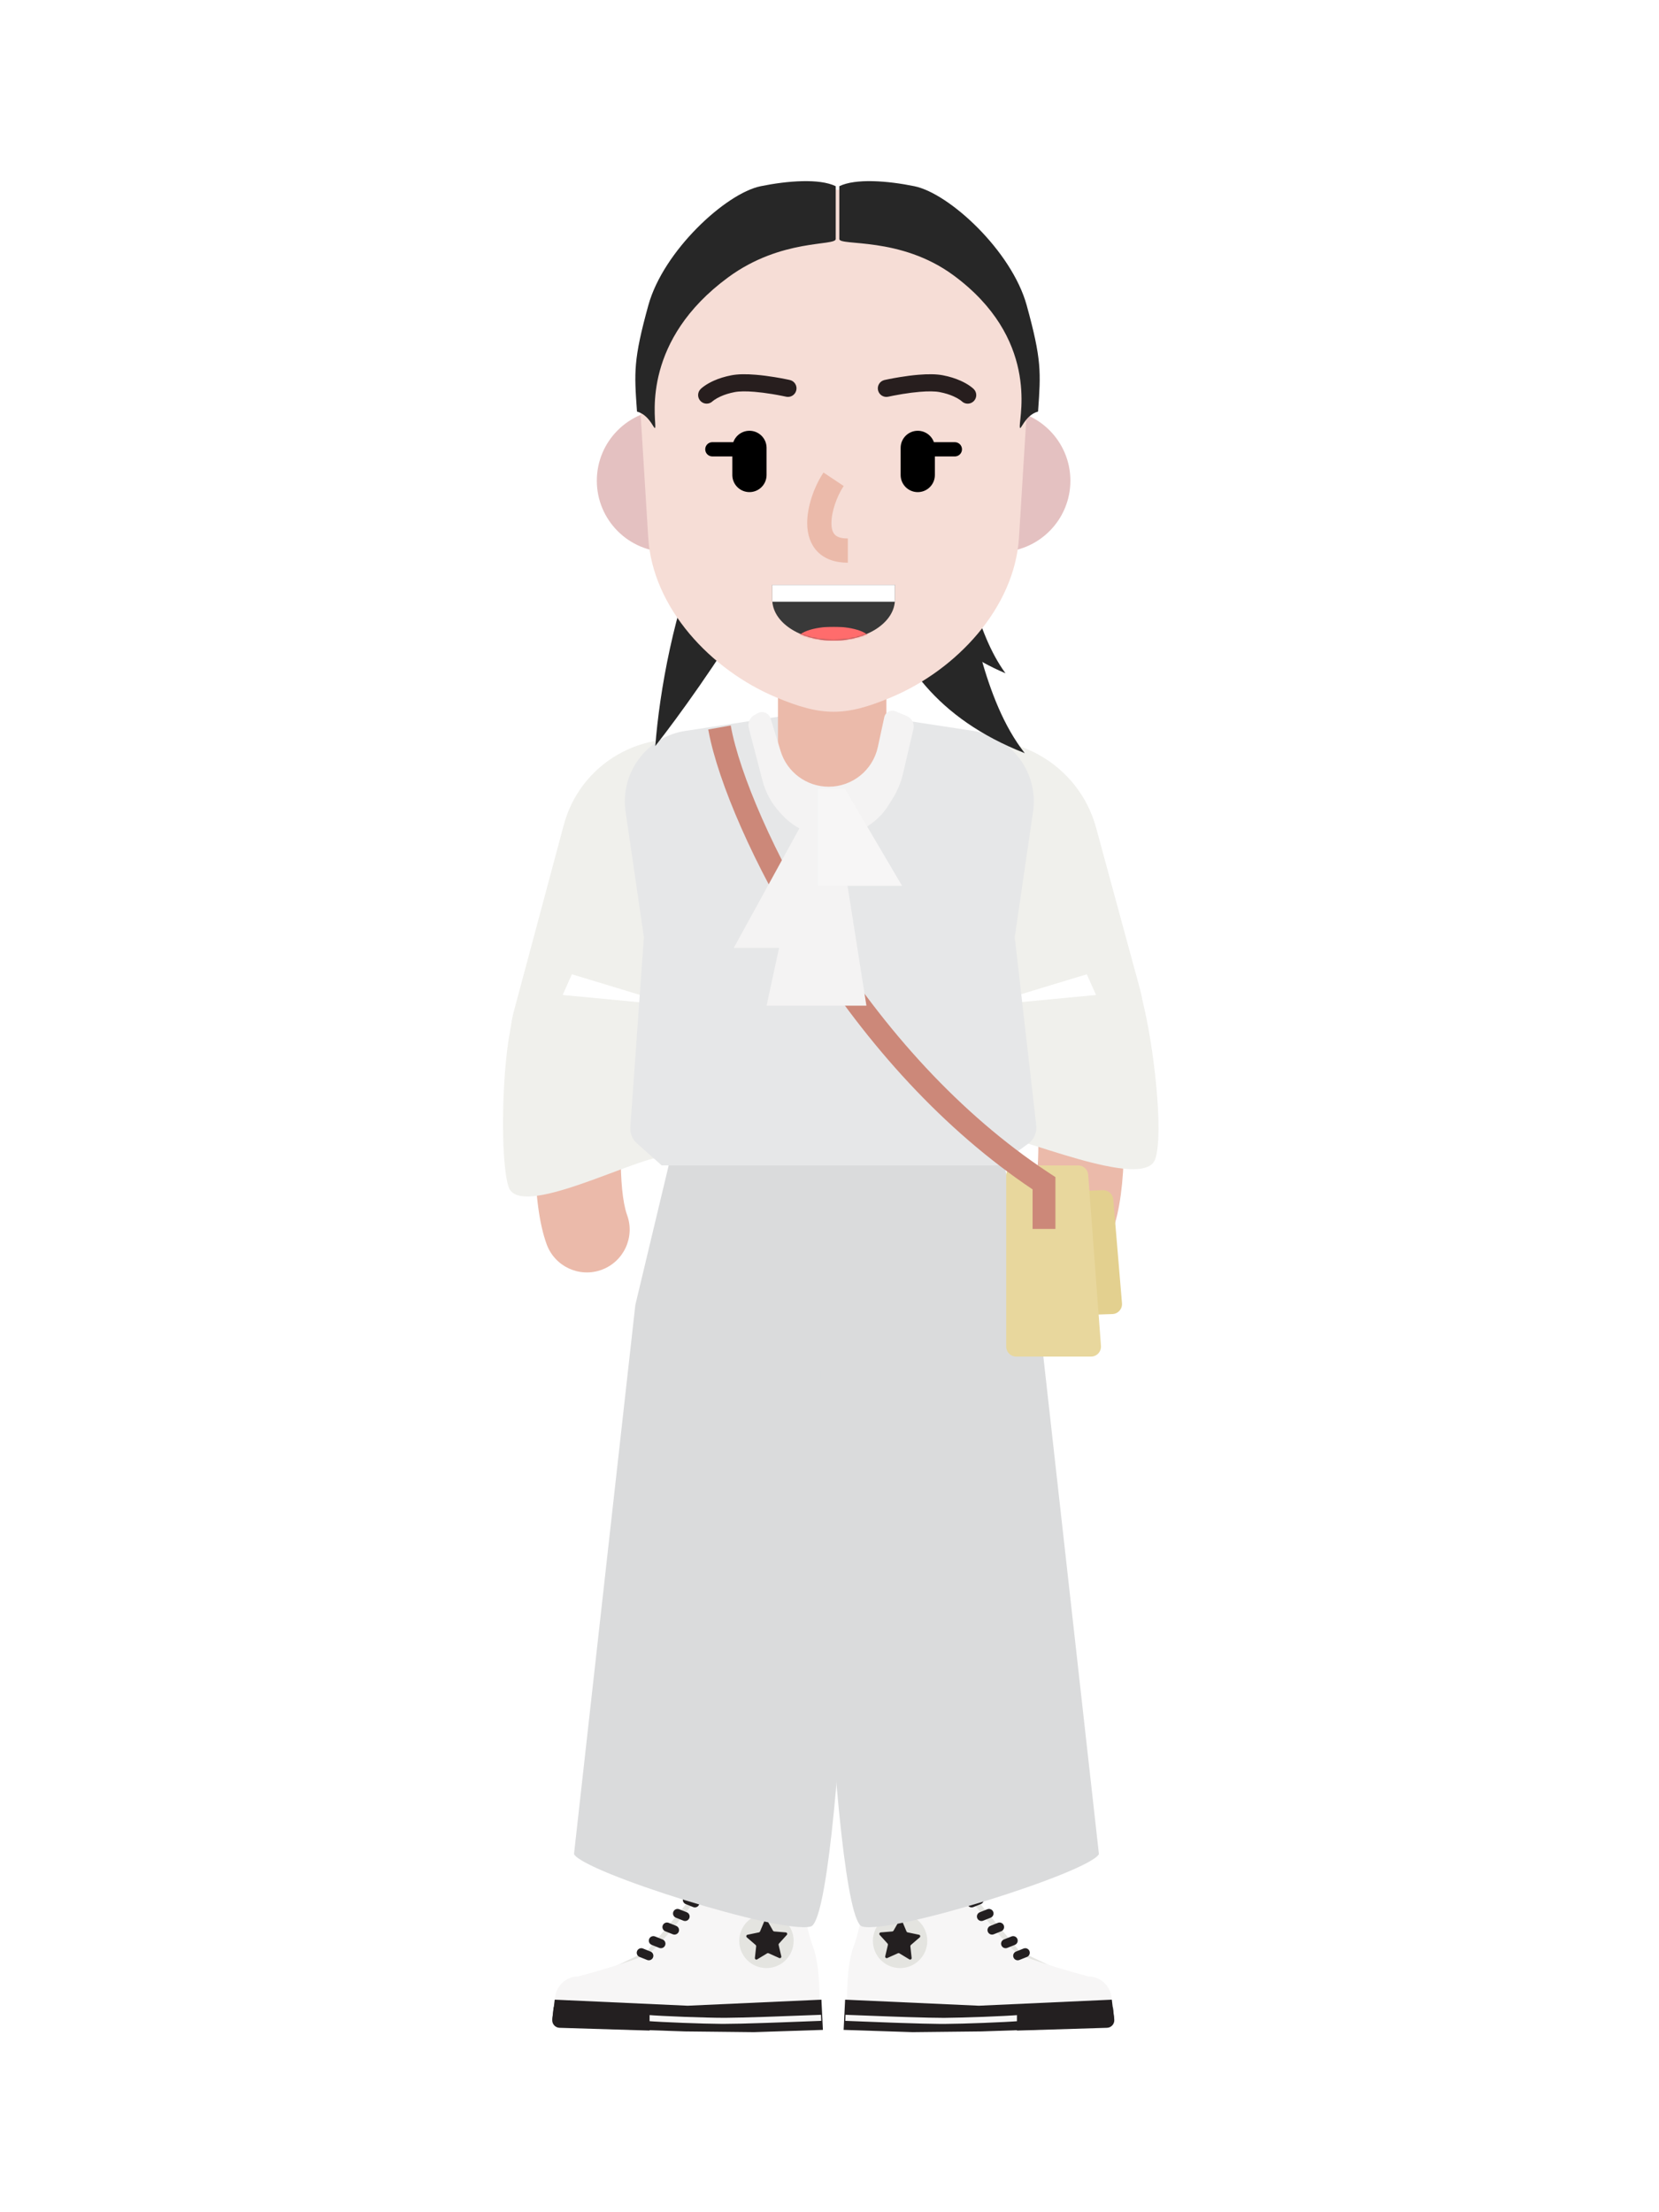 <?xml version="1.0" encoding="utf-8"?>
<!-- Generator: Adobe Illustrator 27.0.0, SVG Export Plug-In . SVG Version: 6.00 Build 0)  -->
<svg version="1.1" id="student" xmlns="http://www.w3.org/2000/svg" xmlns:xlink="http://www.w3.org/1999/xlink" x="0px" y="0px"
	 viewBox="0 0 1200 1600" style="enable-background:new 0 0 1200 1600;" xml:space="preserve">
<style type="text/css">
	.st0{fill:#E4E4E0;}
	.st1{fill:#F7F6F6;}
	.st2{fill:#231F20;}
	.st3{fill:#EBBAAA;}
	.st4{fill:#DADBDC;}
	.st5{fill:#F0F0EC;}
	.st6{fill:#FFFFFF;}
	.st7{fill:#7EBFD7;}
	.st8{fill:#E6E7E8;}
	.st9{fill:#E3D08F;}
	.st10{fill:#E8D79D;}
	.st11{fill:#CC8879;}
	.st12{fill:#F4F3F3;}
	.st13{fill:#272727;}
	.st14{fill:#E4C1C1;}
	.st15{fill:#F6DDD6;}
	.st16{fill-rule:evenodd;clip-rule:evenodd;fill:#393939;}
	.st17{filter:url(#Adobe_OpacityMaskFilter);}
	.st18{fill-rule:evenodd;clip-rule:evenodd;fill:#FFFFFF;}
	.st19{mask:url(#b_00000036934247483325668930000009286374803596458671_);fill:#FF6C6C;}
	.st20{fill:#271E1E;}
</style>
<g>
	<g transform="translate(363 131)">
		<g transform="translate(36.438 676.828)">
			<path class="st0" d="M118.81,558.54c3.93-11.8-3.82-21.31-8.2-24.59c-2.19,3.06-4.92,18.58-9.84,30.6l-12.84,15.58l-19.4,23.22
				l-24.04,11.48l12.57,14.75C65.62,623.03,114.88,570.35,118.81,558.54z"/>
			<path class="st1" d="M193.27,639.64c0,0,0.7-25.65-4.76-39.86c-5.46-14.21-11.08-50.85-11.08-50.85s-9.68,10.38-27.72,10.38
				c-18.03,0-37.16-4.34-37.16-4.34s-33.49,44.23-42.24,49.7c-8.74,5.46-51.37,16.94-51.37,16.94C9.59,621.61,2,629.19,2,638.55
				v8.62h102.74L193.27,639.64z"/>
			<path class="st2" d="M94.7,565.04c0.65-1.62,2.45-2.44,4.09-1.89l0.17,0.06l5.46,2.18c1.68,0.67,2.5,2.58,1.83,4.26
				c-0.65,1.62-2.45,2.44-4.09,1.89l-0.17-0.06l-5.47-2.18C94.85,568.63,94.03,566.72,94.7,565.04z M87.6,574.88
				c0.65-1.62,2.45-2.44,4.09-1.89l0.17,0.06l5.47,2.18c1.68,0.67,2.5,2.58,1.83,4.26c-0.65,1.62-2.45,2.44-4.09,1.89l-0.17-0.06
				l-5.46-2.18C87.74,578.47,86.93,576.56,87.6,574.88z M79.95,584.7c0.65-1.62,2.45-2.44,4.09-1.89l0.17,0.06l5.46,2.19
				c1.68,0.67,2.5,2.58,1.82,4.26c-0.65,1.62-2.45,2.44-4.09,1.89l-0.17-0.06l-5.47-2.19C80.09,588.29,79.27,586.38,79.95,584.7z
				 M70.11,594.55c0.65-1.62,2.45-2.44,4.09-1.89l0.17,0.06l5.47,2.18c1.68,0.67,2.5,2.58,1.83,4.26c-0.65,1.62-2.45,2.44-4.09,1.89
				l-0.17-0.06l-5.46-2.18C70.26,598.14,69.44,596.23,70.11,594.55z M61.37,603.28c0.65-1.62,2.45-2.44,4.09-1.89l0.17,0.06
				l5.47,2.19c1.68,0.67,2.5,2.58,1.82,4.26c-0.65,1.62-2.45,2.44-4.09,1.89l-0.17-0.06l-5.47-2.19
				C61.51,606.87,60.69,604.96,61.37,603.28z"/>
			<path class="st2" d="M194.71,638.44l-96.73,4.38l-96.18-4.38l-1.52,12.58c-0.46,3.82,2.45,7.21,6.29,7.34l89.4,3.04l49.91,0.54
				l49.91-1.64L194.71,638.44z"/>
			<path class="st1" d="M194.44,649.39l0.16,4.37l-29.01,1.1l-11.12,0.39c-13.34,0.45-23.42,0.69-30.05,0.7l-1.93,0
				c-13.74-0.08-42.67-1.16-54.59-2.12L67,653.75l0.38-4.36l0.89,0.07c12.25,0.99,42.88,2.11,55.75,2.11l2.03-0.01
				c6.41-0.04,15.63-0.27,27.48-0.67l7.16-0.25L194.44,649.39z"/>
			<path class="st2" d="M70.42,660.79v-9.84v-3.82l-69.4-3.28l-0.99,8.87c-0.35,3.17,2.07,5.97,5.26,6.07L70.42,660.79z"/>
			<circle class="st0" cx="154.95" cy="595.93" r="19.67"/>
			<path class="st2" d="M155.53,581.22c-0.45-0.78-1.61-0.71-1.96,0.12l-3.27,7.79c-0.14,0.33-0.43,0.57-0.79,0.64l-8.26,1.72
				c-0.89,0.19-1.18,1.31-0.49,1.9l6.39,5.51c0.27,0.24,0.41,0.59,0.37,0.95l-0.92,8.39c-0.1,0.9,0.88,1.53,1.65,1.06l7.22-4.38
				c0.31-0.19,0.69-0.21,1.01-0.06l7.7,3.46c0.83,0.37,1.72-0.36,1.51-1.25l-1.93-8.21c-0.08-0.35,0.01-0.72,0.25-0.99l5.67-6.25
				c0.61-0.67,0.18-1.75-0.72-1.82l-8.41-0.7c-0.36-0.03-0.68-0.24-0.86-0.55L155.53,581.22z"/>
			<path class="st0" d="M287.76,558.54c-3.93-11.8,3.82-21.31,8.2-24.59c2.19,3.06,4.92,18.58,9.84,30.6l12.84,15.58l19.4,23.22
				l24.04,11.48l-12.57,14.75C340.95,623.03,291.7,570.35,287.76,558.54z"/>
			<path class="st1" d="M213.3,639.64c0,0-0.7-25.65,4.76-39.86c5.46-14.21,11.08-50.85,11.08-50.85s9.68,10.38,27.72,10.38
				c18.03,0,37.16-4.34,37.16-4.34s33.49,44.23,42.24,49.7c8.74,5.46,51.37,16.94,51.37,16.94c9.36,0,16.94,7.58,16.94,16.94v8.62
				H301.83L213.3,639.64z"/>
			<path class="st2" d="M307.61,563.21c1.68-0.67,3.59,0.15,4.26,1.83c0.65,1.62-0.09,3.46-1.66,4.19l-0.17,0.07l-5.46,2.18
				c-1.68,0.67-3.59-0.15-4.26-1.83c-0.65-1.62,0.09-3.46,1.66-4.19l0.17-0.07L307.61,563.21z M314.72,573.05
				c1.68-0.67,3.59,0.15,4.26,1.83c0.65,1.62-0.09,3.46-1.66,4.19l-0.17,0.07l-5.46,2.18c-1.68,0.67-3.59-0.15-4.26-1.83
				c-0.65-1.62,0.09-3.46,1.66-4.19l0.17-0.07L314.72,573.05z M322.36,582.88c1.68-0.67,3.59,0.14,4.26,1.82
				c0.65,1.62-0.09,3.46-1.65,4.19l-0.17,0.07l-5.46,2.19c-1.68,0.67-3.59-0.14-4.26-1.82c-0.65-1.62,0.09-3.46,1.65-4.19l0.17-0.07
				L322.36,582.88z M332.2,592.72c1.68-0.67,3.59,0.15,4.26,1.83c0.65,1.62-0.09,3.46-1.66,4.19l-0.17,0.07l-5.46,2.18
				c-1.68,0.67-3.59-0.15-4.26-1.83c-0.65-1.62,0.09-3.46,1.66-4.19l0.17-0.07L332.2,592.72z M340.94,601.46
				c1.68-0.67,3.59,0.14,4.26,1.82c0.65,1.62-0.09,3.46-1.65,4.19l-0.17,0.07l-5.47,2.19c-1.68,0.67-3.59-0.14-4.26-1.82
				c-0.65-1.62,0.09-3.46,1.65-4.19l0.17-0.07L340.94,601.46z"/>
			<path class="st2" d="M211.86,638.44l96.73,4.38l96.18-4.38l1.52,12.58c0.46,3.82-2.45,7.21-6.29,7.34l-89.4,3.04l-49.91,0.54
				l-49.91-1.64L211.86,638.44z"/>
			<path class="st1" d="M211.98,653.76l0.16-4.37l29.01,1.1c2.43,0.09,4.76,0.17,7.01,0.25l9.48,0.32
				c10.9,0.34,19.25,0.53,24.91,0.53l1.54,0c13.63-0.08,42.42-1.15,54.21-2.1l0.89-0.07l0.38,4.36l-0.9,0.08
				c-11.92,0.96-40.82,2.04-54.56,2.12l-1.95,0l-2.09-0.01c-6.73-0.05-16.37-0.3-28.76-0.72l-5.58-0.19L211.98,653.76z"/>
			<path class="st2" d="M336.15,660.79v-9.84v-3.82l69.4-3.28l0.99,8.87c0.35,3.17-2.08,5.97-5.26,6.07L336.15,660.79z"/>
			<circle class="st0" cx="251.62" cy="595.93" r="19.67"/>
			<path class="st2" d="M251.04,581.22c0.45-0.78,1.61-0.71,1.96,0.12l3.27,7.79c0.14,0.33,0.43,0.57,0.79,0.64l8.26,1.72
				c0.89,0.19,1.18,1.31,0.49,1.9l-6.39,5.51c-0.27,0.24-0.41,0.59-0.37,0.95l0.92,8.39c0.1,0.9-0.88,1.53-1.65,1.06l-7.22-4.38
				c-0.31-0.19-0.69-0.21-1.02-0.06l-7.7,3.46c-0.83,0.37-1.72-0.36-1.51-1.25l1.93-8.21c0.08-0.35-0.01-0.72-0.25-0.99l-5.67-6.25
				c-0.61-0.67-0.18-1.75,0.72-1.82l8.41-0.7c0.36-0.03,0.68-0.24,0.86-0.55L251.04,581.22z"/>
			<path class="st3" d="M257.18,363.17c15.23,0,27.61,12.22,27.85,27.4l0,0.46v156.83c0,15.39-12.47,27.86-27.86,27.86
				c-15.23,0-27.61-12.22-27.85-27.4l0-0.46V391.03C229.32,375.65,241.8,363.17,257.18,363.17z M149.88,363.17
				c15.23,0,27.61,12.22,27.85,27.4l0,0.46v154.76c0,15.39-12.47,27.86-27.86,27.86c-15.23,0-27.61-12.22-27.85-27.4l0-0.46V391.03
				C122.02,375.65,134.49,363.17,149.88,363.17z"/>
			<g>
				<path class="st4" d="M15.75,533.16l44.37-397.18L92.62,0l118.07,33.39c16.41,152.82-2.29,546.19-23.62,552.11
					C165.74,591.42,22.59,546.31,15.75,533.16z"/>
				<path class="st4" d="M395.44,533.16l-44.37-397.18L318.57,0L200.5,33.39c-16.41,152.82,2.29,546.19,23.62,552.11
					C245.45,591.42,388.6,546.31,395.44,533.16z"/>
			</g>
		</g>
		<g transform="translate(.57 274.445)">
			<path class="st3" d="M80.7,185.15c8.4-14.89,27.28-20.15,42.17-11.75c14.89,8.4,20.15,27.28,11.75,42.17
				C114.94,250.45,99.19,303.88,91,360.14c-7.27,49.96-7.2,95.15-1.16,112.65l0.18,0.52c5.84,16.07-2.45,33.82-18.51,39.67
				c-16.07,5.84-33.82-2.45-39.67-18.51c-10.64-29.27-10.82-83.39-2.11-143.25C38.94,288.03,56.75,227.6,80.7,185.15z"/>
			<path class="st5" d="M203.35,241.86c17.14-46.17-9.16-97.08-56.73-109.83c-44.59-11.95-90.43,14.51-102.38,59.11L8.09,326.08
				c-13.61,50.79,26.53,99.99,79.02,96.85c30.48-1.82,57-21.47,67.62-50.09L203.35,241.86z"/>
			<polygon class="st6" points="50.11,299.21 124.91,321.91 43.4,314.17 			"/>
			<path class="st5" d="M4.29,452.94c-6.25-19.03-5.09-89.27,2.72-120.29l108.58,11.96c-11.91,39.29,8.79,36,0,86.67
				C95.09,432.3,12.1,476.72,4.29,452.94z"/>
			<polygon class="st7" points="408.61,332.22 350.83,329.13 400.87,345.12 			"/>
			<path class="st3" d="M350.06,163.91c14.89-8.4,33.77-3.14,42.17,11.75c23.95,42.46,41.76,102.88,50.96,166.08
				c8.71,59.85,8.53,113.98-2.11,143.25c-5.84,16.07-23.6,24.35-39.67,18.51c-15.9-5.78-24.19-23.25-18.68-39.18l0.17-0.48
				c6.22-17.12,6.37-62.71-0.97-113.17c-8.19-56.26-23.94-109.69-43.61-144.58C329.91,191.19,335.17,172.31,350.06,163.91z"/>
			<path class="st5" d="M263.73,241.32c-14.42-46.7,12.84-96.04,60.06-108.69c45.87-12.29,93.04,14.83,105.5,60.65l31.66,116.45
				c17.27,63.52-41.79,121.38-104.94,102.81c-27.07-7.96-48.35-28.95-56.68-55.92L263.73,241.32z"/>
			<polygon class="st6" points="422.53,299.21 347.73,321.91 429.24,314.17 			"/>
			<path class="st5" d="M472.06,432.82c6.36-19.03-1.3-83.5-9.25-114.52l-111.76,26.3c12.12,39.29-8.94,18.98,0,69.64
				C371.91,415.28,464.11,456.6,472.06,432.82z"/>
			<path class="st8" d="M88.94,181.62c-4.09-28.06,15.24-54.17,43.27-58.44L236.3,107.3l104.09,15.87
				c28.04,4.27,47.36,30.38,43.27,58.44l-13.24,90.76l15.55,136.08c0.59,5.17-1.65,10.26-5.86,13.32l-21.56,15.68H115.07
				l-17.9-15.91c-3.35-2.98-5.13-7.35-4.81-11.82l9.81-137.35L88.94,181.62z"/>
			<path class="st3" d="M238.27,0h0.18c21.6,0,39.12,17.51,39.12,39.12v121.93c0,21.6-17.51,39.12-39.12,39.12h-0.18
				c-21.6,0-39.12-17.51-39.12-39.12V39.12C199.16,17.51,216.67,0,238.27,0z"/>
			<g transform="translate(148.733 119.264)">
				<path class="st9" d="M266.3,343.96c-0.13-3.99,3-7.32,6.98-7.45l12.24-0.4c3.84-0.12,7.11,2.78,7.43,6.61l6.31,75.15
					c0.35,4.12-2.83,7.69-6.96,7.82l-16.12,0.52c-3.99,0.13-7.32-3-7.45-6.99L266.3,343.96z"/>
				<path class="st10" d="M215.51,325.42c0-3.99,3.23-7.22,7.22-7.22h44.88c3.78,0,6.92,2.92,7.2,6.68l9.24,123.81
					c0.31,4.19-3,7.76-7.2,7.76h-54.12c-3.99,0-7.22-3.23-7.22-7.22V325.42z"/>
				<path class="st11" d="M16.25,0c6.2,34.72,31.71,94.09,67.03,150.38c44.13,70.33,99.37,130.92,162.19,172.55l1.91,1.26l3.73,2.44
					v37.48h-16.51l0-28.58l-0.21-0.14c-63.48-42.56-119.11-103.51-163.72-174.05l-1.38-2.18C33.3,101.79,7.14,41.17,0.2,4.02L0,2.9
					L16.25,0z"/>
			</g>
			<path class="st12" d="M292.25,112.36l-8.04-3.33c-3.46-1.43-7.37,0.61-8.16,4.27l-4.66,21.56
				c-3.62,16.73-18.42,28.68-35.54,28.68c-15.98,0-30.09-10.43-34.77-25.71l-7.23-23.61c-1.24-4.05-5.94-5.88-9.6-3.74l-2.4,1.41
				c-3.19,1.87-4.75,5.63-3.81,9.21l9.95,38.1c2.25,8.61,6.59,16.54,12.63,23.07l1.63,1.76c9.21,9.96,22.16,15.62,35.73,15.62
				c16.91,0,32.61-8.78,41.46-23.19l2.96-4.82c3.3-5.37,5.71-11.23,7.15-17.37l7.58-32.41C298.05,117.93,295.99,113.9,292.25,112.36
				z"/>
			<polygon class="st12" points="239.4,190.87 216.18,190.87 167.18,280.12 239.4,280.12 			"/>
			<polygon class="st12" points="242.49,190.87 219.28,190.87 190.91,321.91 263.13,321.91 			"/>
			<polygon class="st1" points="228.05,165.08 247.62,165.08 288.92,235.24 228.05,235.24 			"/>
		</g>
		<g transform="translate(68.698)">
			<path class="st13" d="M42.3,408.57c6.13-79.1,41.74-237.3,135.16-237.3C151.51,256.59,76.54,365.02,42.3,408.57z"/>
			<path class="st13" d="M309.53,413.73c-60.87-77.9-30.19-242.46-138.25-242.46C201.29,248.06,181.07,363.18,309.53,413.73z"/>
			<path class="st13" d="M295.6,355.95c-43.61-59.67-27.3-184.68-104.72-184.68C212.38,230.09,203.57,317.23,295.6,355.95z"/>
			<path class="st14" d="M51.59,268.26C23.1,268.26,0,245.16,0,216.67s23.1-51.59,51.59-51.59s51.59,23.1,51.59,51.59
				S80.08,268.26,51.59,268.26z M290.95,268.26c28.49,0,51.59-23.1,51.59-51.59s-23.1-51.59-51.59-51.59s-51.59,23.1-51.59,51.59
				S262.46,268.26,290.95,268.26z"/>
			<path class="st15" d="M30.87,155.51C25.88,74.57,90.18,6.19,171.27,6.19c81.09,0,145.39,68.38,140.4,149.32l-6.3,102.18
				c-3.14,51-45.26,95.8-92.36,115.6c-33.29,13.99-50.18,13.99-83.47,0c-47.1-19.8-89.22-64.6-92.36-115.6L30.87,155.51z"/>
			<path class="st16" d="M126.9,291.99v10.62c0,16.35,19.87,29.6,44.36,29.6c24.51,0,44.36-13.25,44.36-29.6v-10.62H126.9z"/>
			<g transform="translate(126.302 291)">
				<defs>
					<filter id="Adobe_OpacityMaskFilter" filterUnits="userSpaceOnUse" x="18.21" y="31.28" width="53.51" height="19.44">
						<feColorMatrix  type="matrix" values="1 0 0 0 0  0 1 0 0 0  0 0 1 0 0  0 0 0 1 0"/>
					</filter>
				</defs>
				
					<mask maskUnits="userSpaceOnUse" x="18.21" y="31.28" width="53.51" height="19.44" id="b_00000036934247483325668930000009286374803596458671_">
					<g class="st17">
						<path id="a_00000103950243078057493920000015531316495477566085_" class="st18" d="M0.67,0.98C0.62,1.53,0.6,2.09,0.6,2.64
							v10.35c0,15.6,19.87,28.24,44.36,28.24c24.51,0,44.36-12.64,44.36-28.24V2.64c0-0.55-0.02-1.11-0.07-1.65H0.67z"/>
					</g>
				</mask>
				<path class="st19" d="M44.97,50.72c14.78,0,26.76-4.35,26.76-9.72s-11.98-9.72-26.76-9.72c-14.78,0-26.75,4.35-26.75,9.72
					S30.19,50.72,44.97,50.72z"/>
			</g>
			<rect x="126.9" y="291.99" class="st6" width="88.73" height="12.2"/>
			<path d="M114.52,188.81c2.85,0,5.16,2.31,5.16,5.16c0,2.78-2.19,5.04-4.94,5.15l-0.22,0H83.57c-2.85,0-5.16-2.31-5.16-5.16
				c0-2.78,2.19-5.04,4.94-5.15l0.22,0H114.52z M258.97,188.81c2.85,0,5.16,2.31,5.16,5.16c0,2.78-2.19,5.04-4.94,5.15l-0.22,0
				h-30.95c-2.85,0-5.16-2.31-5.16-5.16c0-2.78,2.19-5.04,4.94-5.15l0.22,0H258.97z"/>
			<path d="M232.14,180.56c6.74,0,12.22,5.38,12.38,12.08l0,0.31l0,19.6c0,6.84-5.54,12.38-12.38,12.38
				c-6.74,0-12.22-5.38-12.38-12.08l0-0.31l0-19.6C219.76,186.1,225.31,180.56,232.14,180.56z M110.4,180.56
				c6.74,0,12.22,5.38,12.38,12.07l0,0.31l0,19.6c0,6.84-5.54,12.38-12.38,12.38c-6.74,0-12.22-5.38-12.38-12.07l0-0.31l0-19.6
				C98.02,186.1,103.56,180.56,110.4,180.56z"/>
			<path class="st20" d="M232.63,140.05c7.03-0.58,12.99-0.53,17.71,0.38c4.79,0.92,9.03,2.26,12.76,3.93
				c2.7,1.21,4.99,2.52,6.89,3.87c1.23,0.87,2.11,1.62,2.65,2.16c2.42,2.42,2.42,6.34,0,8.75c-2.36,2.36-6.14,2.42-8.57,0.18
				l-0.19-0.18l-0.08-0.07c-0.24-0.21-0.57-0.46-0.97-0.74c-1.25-0.88-2.84-1.8-4.79-2.67c-2.86-1.28-6.2-2.33-10.04-3.07
				c-3.38-0.65-8.34-0.7-14.35-0.2c-3.97,0.33-8.23,0.88-12.6,1.59c-2.29,0.37-4.49,0.77-6.53,1.17l-1.63,0.33
				c-0.37,0.08-0.72,0.15-1.04,0.22l-1.04,0.22c-3.33,0.75-6.65-1.34-7.4-4.67c-0.74-3.26,1.25-6.5,4.45-7.35l0.3-0.07l0.78-0.17
				c0.67-0.14,1.43-0.3,2.28-0.47c2.42-0.49,5.06-0.97,7.84-1.42C223.73,141,228.3,140.41,232.63,140.05z M97.36,140.43
				c4.71-0.91,10.68-0.97,17.71-0.38c4.32,0.36,8.9,0.95,13.57,1.71c2.78,0.45,5.42,0.94,7.84,1.42l1.94,0.4l1.2,0.26
				c3.33,0.75,5.43,4.07,4.67,7.4c-0.74,3.26-3.92,5.33-7.18,4.72l-0.94-0.2c-0.41-0.09-0.86-0.18-1.35-0.28l-0.77-0.16
				c-2.28-0.46-4.78-0.92-7.4-1.34c-4.37-0.71-8.63-1.26-12.6-1.59c-6.01-0.5-10.96-0.45-14.34,0.2c-3.85,0.74-7.18,1.79-10.04,3.07
				c-1.95,0.87-3.54,1.78-4.79,2.67c-0.32,0.23-0.59,0.43-0.81,0.61l-0.26,0.21l0.02-0.02c-2.42,2.42-6.34,2.42-8.75,0
				s-2.42-6.34,0-8.75l0.27-0.26c0.54-0.51,1.33-1.16,2.38-1.9c1.9-1.34,4.19-2.66,6.89-3.87
				C88.33,142.69,92.58,141.35,97.36,140.43z"/>
			<path class="st3" d="M163.97,210.77l14.59,9.73c-4.96,7.44-8.85,18.61-8.85,26.73l0.01,0.64c0.16,7.37,3.07,10.49,11.49,10.58
				l0.36,0v17.54c-19.13,0-29.41-11.56-29.41-28.76c0-11.66,4.85-25.81,11.44-35.92L163.97,210.77z"/>
			<path class="st13" d="M172.8,41.87V18.22V3.67c-11.76-5.73-34.76-3.97-54.25,0C93.22,8.83,48.11,50.56,37.28,89.76
				c-10.88,39.4-10.24,48.52-8.28,76.06l0.06,0.87c10.33,2.65,13.23,16.6,13.23,10.25c0-7.94-8.9-61.99,52.64-107.3
				C133.45,41.27,172.8,47.16,172.8,41.87z M175.4,41.87V18.22V3.67c11.76-5.73,34.76-3.97,54.26,0
				c25.33,5.16,70.43,46.89,81.26,86.09c10.88,39.4,10.24,48.52,8.29,76.06l-0.06,0.87c-10.33,2.65-13.22,16.6-13.22,10.25
				c0-7.94,13.56-63.54-47.98-108.85C219.41,39.73,175.4,47.16,175.4,41.87z"/>
		</g>
	</g>
</g>
</svg>
